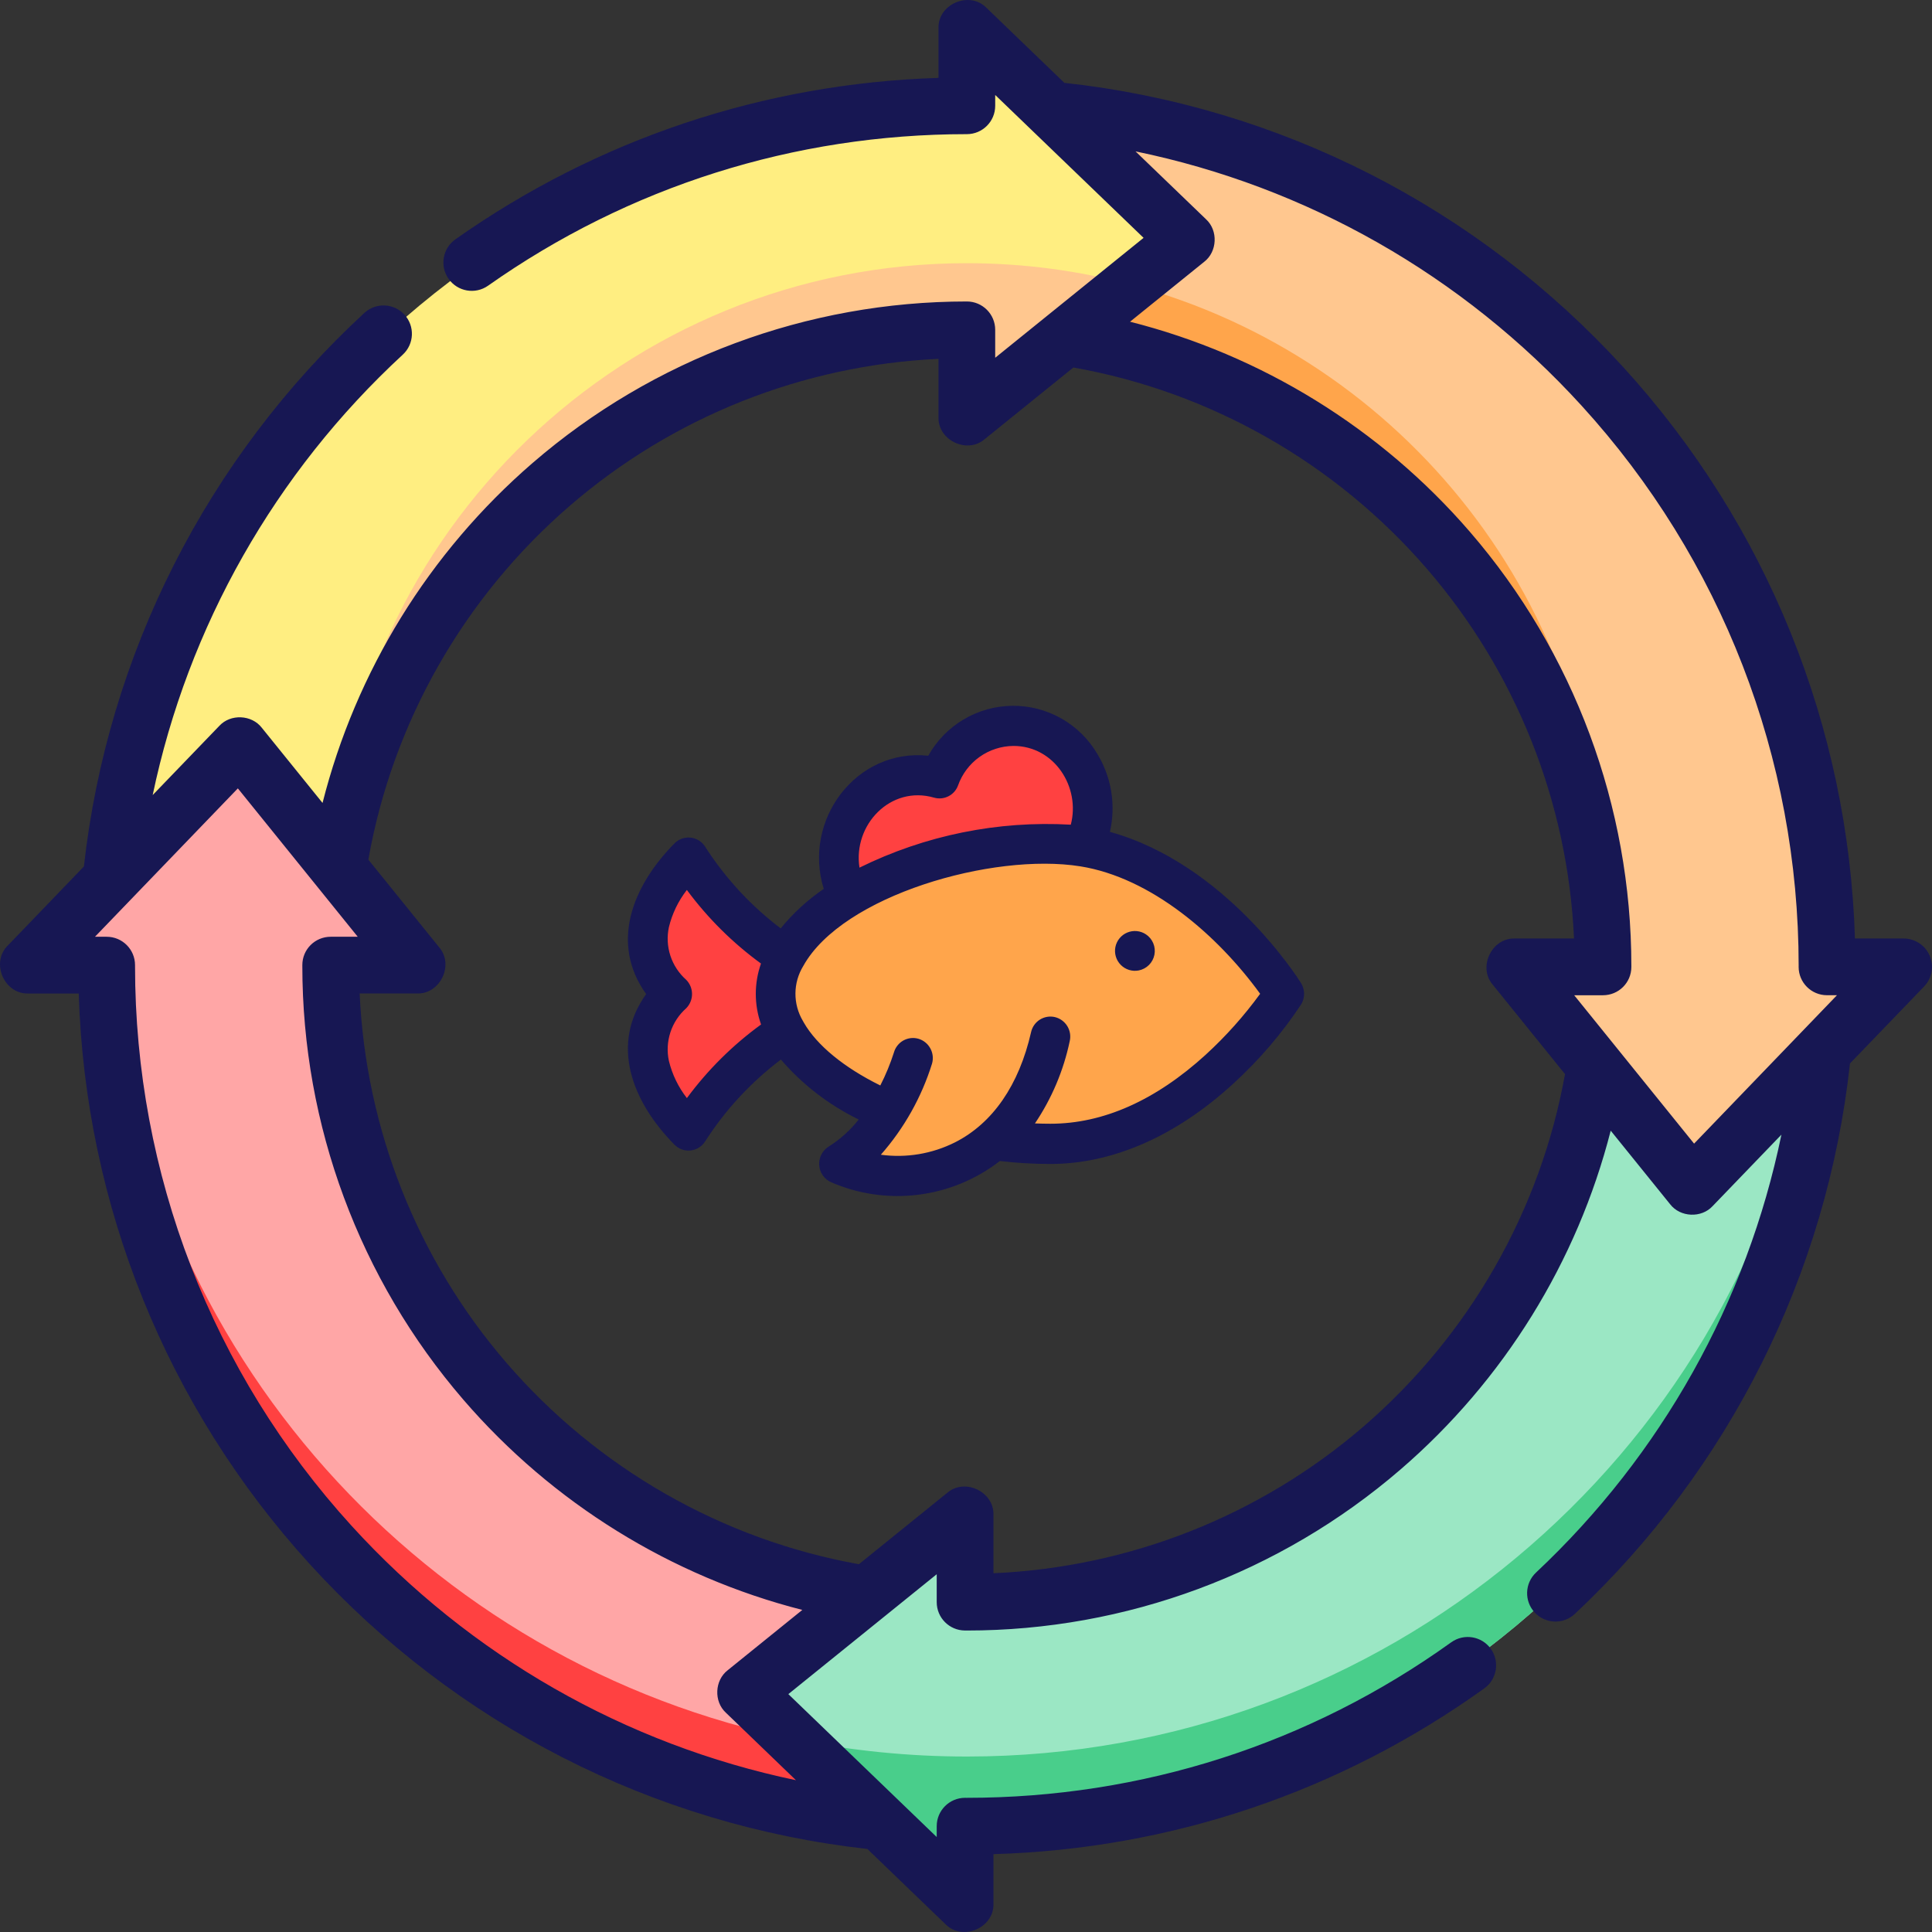 <svg width="96" height="96" viewBox="0 0 96 96" fill="none" xmlns="http://www.w3.org/2000/svg">
<rect x="0" y="0" width="96" height="96" fill="#333333" stroke="none"/>
<g clip-path="url(#clip0)">
<path d="M48.094 5.344V5.344C25.988 5.344 7.811 22.159 5.653 43.697L16.914 43.169C19.261 28.065 32.331 16.453 48.094 16.453L48.044 16.47V20.782L58.931 11.985L48.044 1.5V5.362" fill="#FFEE81"/>
<path d="M48.044 20.782L56.244 14.156C53.629 13.454 50.88 13.078 48.044 13.078C31.103 13.078 17.282 26.432 16.53 43.187L16.914 43.169C19.261 28.065 32.331 16.453 48.094 16.453L48.044 16.47V20.782Z" fill="#FFC78F"/>
<path d="M5.388 47.956C5.388 47.971 5.387 47.985 5.387 48C5.387 70.106 22.204 88.284 43.742 90.441L43.081 79.158C28.016 76.777 16.496 63.734 16.496 48C16.496 47.986 16.497 47.971 16.497 47.956H16.47H20.782L11.985 37.069L1.5 47.956H5.362" fill="#FFA6A6"/>
<path d="M47.956 79.546C47.985 79.546 48.014 79.547 48.043 79.547C63.774 79.547 76.815 68.032 79.199 52.971L90.493 52.204C88.381 73.789 70.183 90.656 48.043 90.656C48.014 90.656 47.985 90.655 47.956 90.655V90.638V94.5L37.068 84.015L47.956 75.218V79.53V79.546Z" fill="#9BE7C4"/>
<path d="M48.044 87.281C45.149 87.281 42.322 86.991 39.589 86.442L47.957 94.5V90.655C47.986 90.655 48.015 90.656 48.044 90.656C70.183 90.656 88.382 73.789 90.493 52.204L89.913 52.807C86.096 72.451 68.803 87.281 48.044 87.281Z" fill="#49CE8B"/>
<path d="M39.589 86.442C21.14 82.732 6.999 67.119 5.519 47.956H5.388C5.388 47.971 5.388 47.985 5.388 48C5.388 70.106 22.204 88.284 43.742 90.441L39.589 86.442Z" fill="#FF4141"/>
<path d="M90.699 48.044C90.699 48.029 90.7 48.015 90.7 48C90.7 25.861 73.833 7.663 52.249 5.55L58.931 11.985L52.934 16.831C68.035 19.181 79.591 32.24 79.591 48C79.591 48.014 79.59 48.029 79.59 48.044H79.53H75.218L84.015 58.931L94.5 48.044H90.699Z" fill="#FFC78F"/>
<path d="M56.244 14.156L52.935 16.831C67.495 19.097 78.759 31.321 79.546 46.321C79.575 45.759 79.591 45.194 79.591 44.625C79.591 30.039 69.691 17.767 56.244 14.156Z" fill="#FFA54B"/>
<path d="M95.888 47.492C95.666 46.972 95.156 46.634 94.591 46.634H92.171C91.848 36.097 87.793 26.067 80.671 18.257C73.403 10.289 63.552 5.282 52.887 4.116L49.019 0.391C48.18 -0.475 46.592 0.201 46.633 1.406V3.87C37.98 4.141 29.708 6.9 22.629 11.892C21.993 12.34 21.841 13.219 22.29 13.855C22.738 14.491 23.617 14.644 24.253 14.195C31.238 9.27 39.464 6.666 48.042 6.666C48.82 6.666 49.451 6.036 49.451 5.257V4.719L56.824 11.819L49.451 17.777V16.389C49.451 15.611 48.82 14.98 48.042 14.98C40.116 14.98 32.452 17.831 26.463 23.006C21.313 27.457 17.677 33.373 16.027 39.898L13.008 36.161C12.505 35.509 11.454 35.463 10.897 36.069L7.587 39.506C9.337 31.144 13.656 23.492 20.014 17.622C20.586 17.094 20.622 16.203 20.094 15.631C19.566 15.059 18.674 15.024 18.103 15.551C10.278 22.775 5.344 32.526 4.169 43.055L0.391 46.979C-0.474 47.819 0.2 49.406 1.406 49.366H3.912C4.235 59.886 8.279 69.904 15.381 77.708C22.628 85.671 32.456 90.687 43.099 91.874L46.977 95.609C47.822 96.475 49.403 95.798 49.364 94.594V92.132C58.178 91.874 66.585 89.04 73.754 83.895C74.386 83.441 74.531 82.561 74.077 81.928C73.623 81.296 72.743 81.152 72.111 81.605C65.066 86.661 56.743 89.333 48.025 89.333L47.955 89.332C47.176 89.332 46.545 89.963 46.545 90.741V91.281L39.172 84.18L46.545 78.223V79.61C46.545 80.385 47.171 81.014 47.946 81.019L48.041 81.02C55.951 81.02 63.602 78.18 69.585 73.023C74.73 68.589 78.371 62.691 80.035 56.182L82.989 59.839C83.492 60.49 84.541 60.537 85.1 59.93L88.518 56.38C86.808 64.668 82.57 72.275 76.326 78.138C75.758 78.671 75.731 79.563 76.263 80.13C76.797 80.698 77.688 80.725 78.255 80.193C85.944 72.973 90.784 63.276 91.924 52.843L95.606 49.02C95.998 48.614 96.109 48.012 95.888 47.492ZM36.16 82.992C35.508 83.495 35.462 84.545 36.068 85.103L39.55 88.457C31.087 86.688 23.364 82.292 17.465 75.811C10.529 68.19 6.71 58.313 6.71 48.005L6.71 47.956C6.71 47.178 6.08 46.547 5.301 46.547H4.719L11.819 39.174L17.776 46.547H16.432C15.654 46.547 15.023 47.173 15.023 47.952L15.023 48C15.023 55.911 17.863 63.564 23.022 69.548C27.458 74.694 33.357 78.334 39.867 79.996L36.16 82.992ZM67.746 70.888C62.608 75.317 56.125 77.877 49.364 78.173V75.273C49.401 74.124 47.939 73.426 47.069 74.177L42.678 77.725C35.893 76.508 29.691 72.967 25.157 67.708C20.736 62.579 18.176 56.11 17.871 49.365H20.726C21.875 49.403 22.573 47.94 21.822 47.071L18.303 42.715C19.505 35.911 23.04 29.689 28.306 25.139C33.427 20.712 39.888 18.145 46.633 17.831V20.727C46.595 21.875 48.058 22.574 48.927 21.823L53.335 18.261C60.136 19.465 66.356 23.001 70.905 28.266C75.34 33.4 77.908 39.878 78.212 46.634H75.27C74.122 46.597 73.424 48.059 74.174 48.929L77.764 53.372C76.545 60.156 73.004 66.356 67.746 70.888ZM84.178 56.826L78.221 49.453H79.651C80.43 49.453 81.061 48.827 81.061 48.048L81.061 48C81.061 40.075 78.212 32.413 73.037 26.424C68.588 21.274 62.675 17.638 56.151 15.986L59.837 13.008C60.489 12.505 60.535 11.455 59.929 10.897L56.424 7.522C64.915 9.272 72.667 13.664 78.588 20.157C85.543 27.782 89.374 37.67 89.374 47.995L89.373 48.043C89.373 48.822 90.004 49.452 90.782 49.452H91.278L84.178 56.826Z" fill="#171753"/>
</g>
<path d="M42.156 42.715C41.59 41.443 42.419 39.839 44.009 39.131C44.722 38.802 45.523 38.716 46.29 38.886C46.533 37.454 47.827 36.198 49.577 35.859C51.74 35.439 53.781 36.573 54.135 38.396C54.489 40.219 53.023 42.035 50.859 42.455C49.839 42.667 48.777 42.508 47.864 42.007C47.493 42.784 46.851 43.399 46.058 43.735C45.578 43.952 45.058 44.065 44.532 44.068C44.047 44.098 43.564 43.986 43.142 43.745C42.72 43.505 42.377 43.147 42.156 42.715Z" fill="#FF4141"/>
<path d="M39.204 47.446L33.893 43.02L32.243 47.446L32.806 49.377L32.243 50.906L33.893 56.379L39.204 51.268V47.446Z" fill="#FF4141"/>
<path d="M41.998 58.38C41.21 57.016 46.97 51.872 46.97 51.872L49.815 56.656C49.815 56.656 42.785 59.744 41.998 58.38Z" fill="#FFA54B"/>
<path d="M51.113 41.692C58.165 41.692 63.885 49.301 63.885 49.301C63.885 49.301 58.165 56.91 51.113 56.91C44.061 56.91 38.341 53.504 38.341 49.301C38.341 45.099 44.059 41.692 51.113 41.692Z" fill="#FFA54B"/>
<path d="M64.647 48.846C64.487 48.591 60.887 42.924 55.151 41.335C55.455 40.012 55.231 38.622 54.526 37.462C54.094 36.727 53.476 36.118 52.734 35.698C51.992 35.278 51.152 35.062 50.3 35.071C49.447 35.08 48.612 35.315 47.879 35.75C47.146 36.186 46.541 36.807 46.126 37.552C42.546 37.174 39.868 40.749 40.932 44.168C40.127 44.715 39.407 45.377 38.793 46.132C37.308 45.007 36.035 43.629 35.03 42.06C34.951 41.937 34.844 41.834 34.72 41.758C34.595 41.682 34.454 41.635 34.309 41.62C34.163 41.606 34.016 41.624 33.879 41.674C33.741 41.724 33.617 41.804 33.514 41.908C31.381 44.071 30.318 46.901 32.107 49.395C30.318 51.885 31.38 54.715 33.514 56.879C33.616 56.983 33.741 57.063 33.878 57.113C34.016 57.163 34.163 57.181 34.308 57.166C34.454 57.152 34.594 57.105 34.719 57.029C34.844 56.953 34.95 56.849 35.03 56.727C36.036 55.155 37.313 53.774 38.802 52.649C39.875 53.894 41.19 54.908 42.669 55.627C42.253 56.158 41.75 56.612 41.18 56.971C41.025 57.067 40.899 57.202 40.816 57.364C40.732 57.525 40.693 57.706 40.704 57.887C40.715 58.069 40.775 58.244 40.877 58.394C40.98 58.544 41.121 58.664 41.286 58.74C42.651 59.335 44.151 59.551 45.628 59.366C47.106 59.182 48.506 58.602 49.682 57.69C50.516 57.788 51.354 57.837 52.193 57.837C55.287 57.837 58.428 56.459 61.275 53.852C62.556 52.684 63.689 51.362 64.647 49.917C64.747 49.757 64.8 49.572 64.8 49.383C64.8 49.194 64.747 49.008 64.647 48.848L64.647 48.846ZM46.414 39.635C46.652 39.703 46.907 39.679 47.128 39.566C47.349 39.454 47.519 39.263 47.604 39.03C47.806 38.46 48.178 37.965 48.669 37.614C49.161 37.262 49.75 37.071 50.355 37.065C52.406 37.065 53.695 39.127 53.207 40.978C49.581 40.77 45.963 41.506 42.707 43.113C42.376 40.99 44.252 39.009 46.414 39.635ZM34.131 54.564C33.706 54.018 33.401 53.388 33.237 52.716C33.136 52.242 33.162 51.751 33.313 51.291C33.465 50.831 33.735 50.42 34.098 50.099C34.283 49.91 34.387 49.657 34.387 49.393C34.387 49.129 34.283 48.875 34.098 48.687C33.736 48.366 33.465 47.955 33.313 47.496C33.162 47.036 33.136 46.545 33.237 46.071C33.4 45.398 33.705 44.767 34.13 44.221C35.164 45.62 36.407 46.854 37.813 47.878C37.468 48.858 37.469 49.926 37.817 50.906C36.408 51.93 35.165 53.164 34.13 54.565L34.131 54.564ZM59.919 52.402C57.416 54.682 54.817 55.838 52.195 55.838C51.94 55.838 51.683 55.832 51.426 55.822C52.26 54.584 52.847 53.196 53.154 51.735C53.214 51.478 53.17 51.209 53.032 50.984C52.893 50.76 52.672 50.6 52.416 50.538C52.289 50.509 52.158 50.505 52.03 50.527C51.902 50.549 51.779 50.596 51.669 50.665C51.56 50.734 51.465 50.825 51.39 50.931C51.315 51.038 51.262 51.158 51.234 51.285C50.634 53.922 49.325 55.817 47.451 56.764C46.313 57.335 45.03 57.549 43.769 57.378C44.924 56.065 45.79 54.524 46.311 52.854C46.385 52.601 46.356 52.329 46.23 52.098C46.105 51.866 45.894 51.693 45.642 51.617C45.517 51.58 45.387 51.569 45.258 51.583C45.129 51.598 45.004 51.637 44.89 51.7C44.776 51.763 44.676 51.848 44.596 51.95C44.515 52.051 44.455 52.168 44.42 52.293C44.239 52.858 44.013 53.408 43.742 53.936C41.936 53.046 40.585 51.934 39.943 50.814C39.93 50.784 39.914 50.756 39.896 50.73C39.65 50.316 39.522 49.843 39.525 49.362C39.528 48.881 39.663 48.41 39.914 48C41.855 44.497 49.328 42.352 53.682 43.048C57.196 43.611 60.499 46.464 62.616 49.381C61.819 50.475 60.916 51.488 59.917 52.402L59.919 52.402Z" fill="#171753"/>
<path d="M56.942 46.428C56.807 46.338 56.652 46.282 56.49 46.266C56.328 46.25 56.165 46.275 56.015 46.337C55.864 46.399 55.732 46.497 55.629 46.623C55.526 46.749 55.455 46.898 55.423 47.057C55.392 47.217 55.4 47.382 55.447 47.537C55.494 47.693 55.579 47.834 55.694 47.949C55.809 48.064 55.951 48.149 56.106 48.196C56.262 48.243 56.427 48.252 56.586 48.22C56.778 48.181 56.954 48.087 57.092 47.949C57.23 47.811 57.324 47.635 57.362 47.443C57.4 47.251 57.381 47.052 57.306 46.872C57.231 46.691 57.105 46.537 56.942 46.428Z" fill="#171753"/>
<defs>
<clipPath id="clip0">
<rect width="96" height="96" fill="white"/>
</clipPath>
</defs>
</svg>
